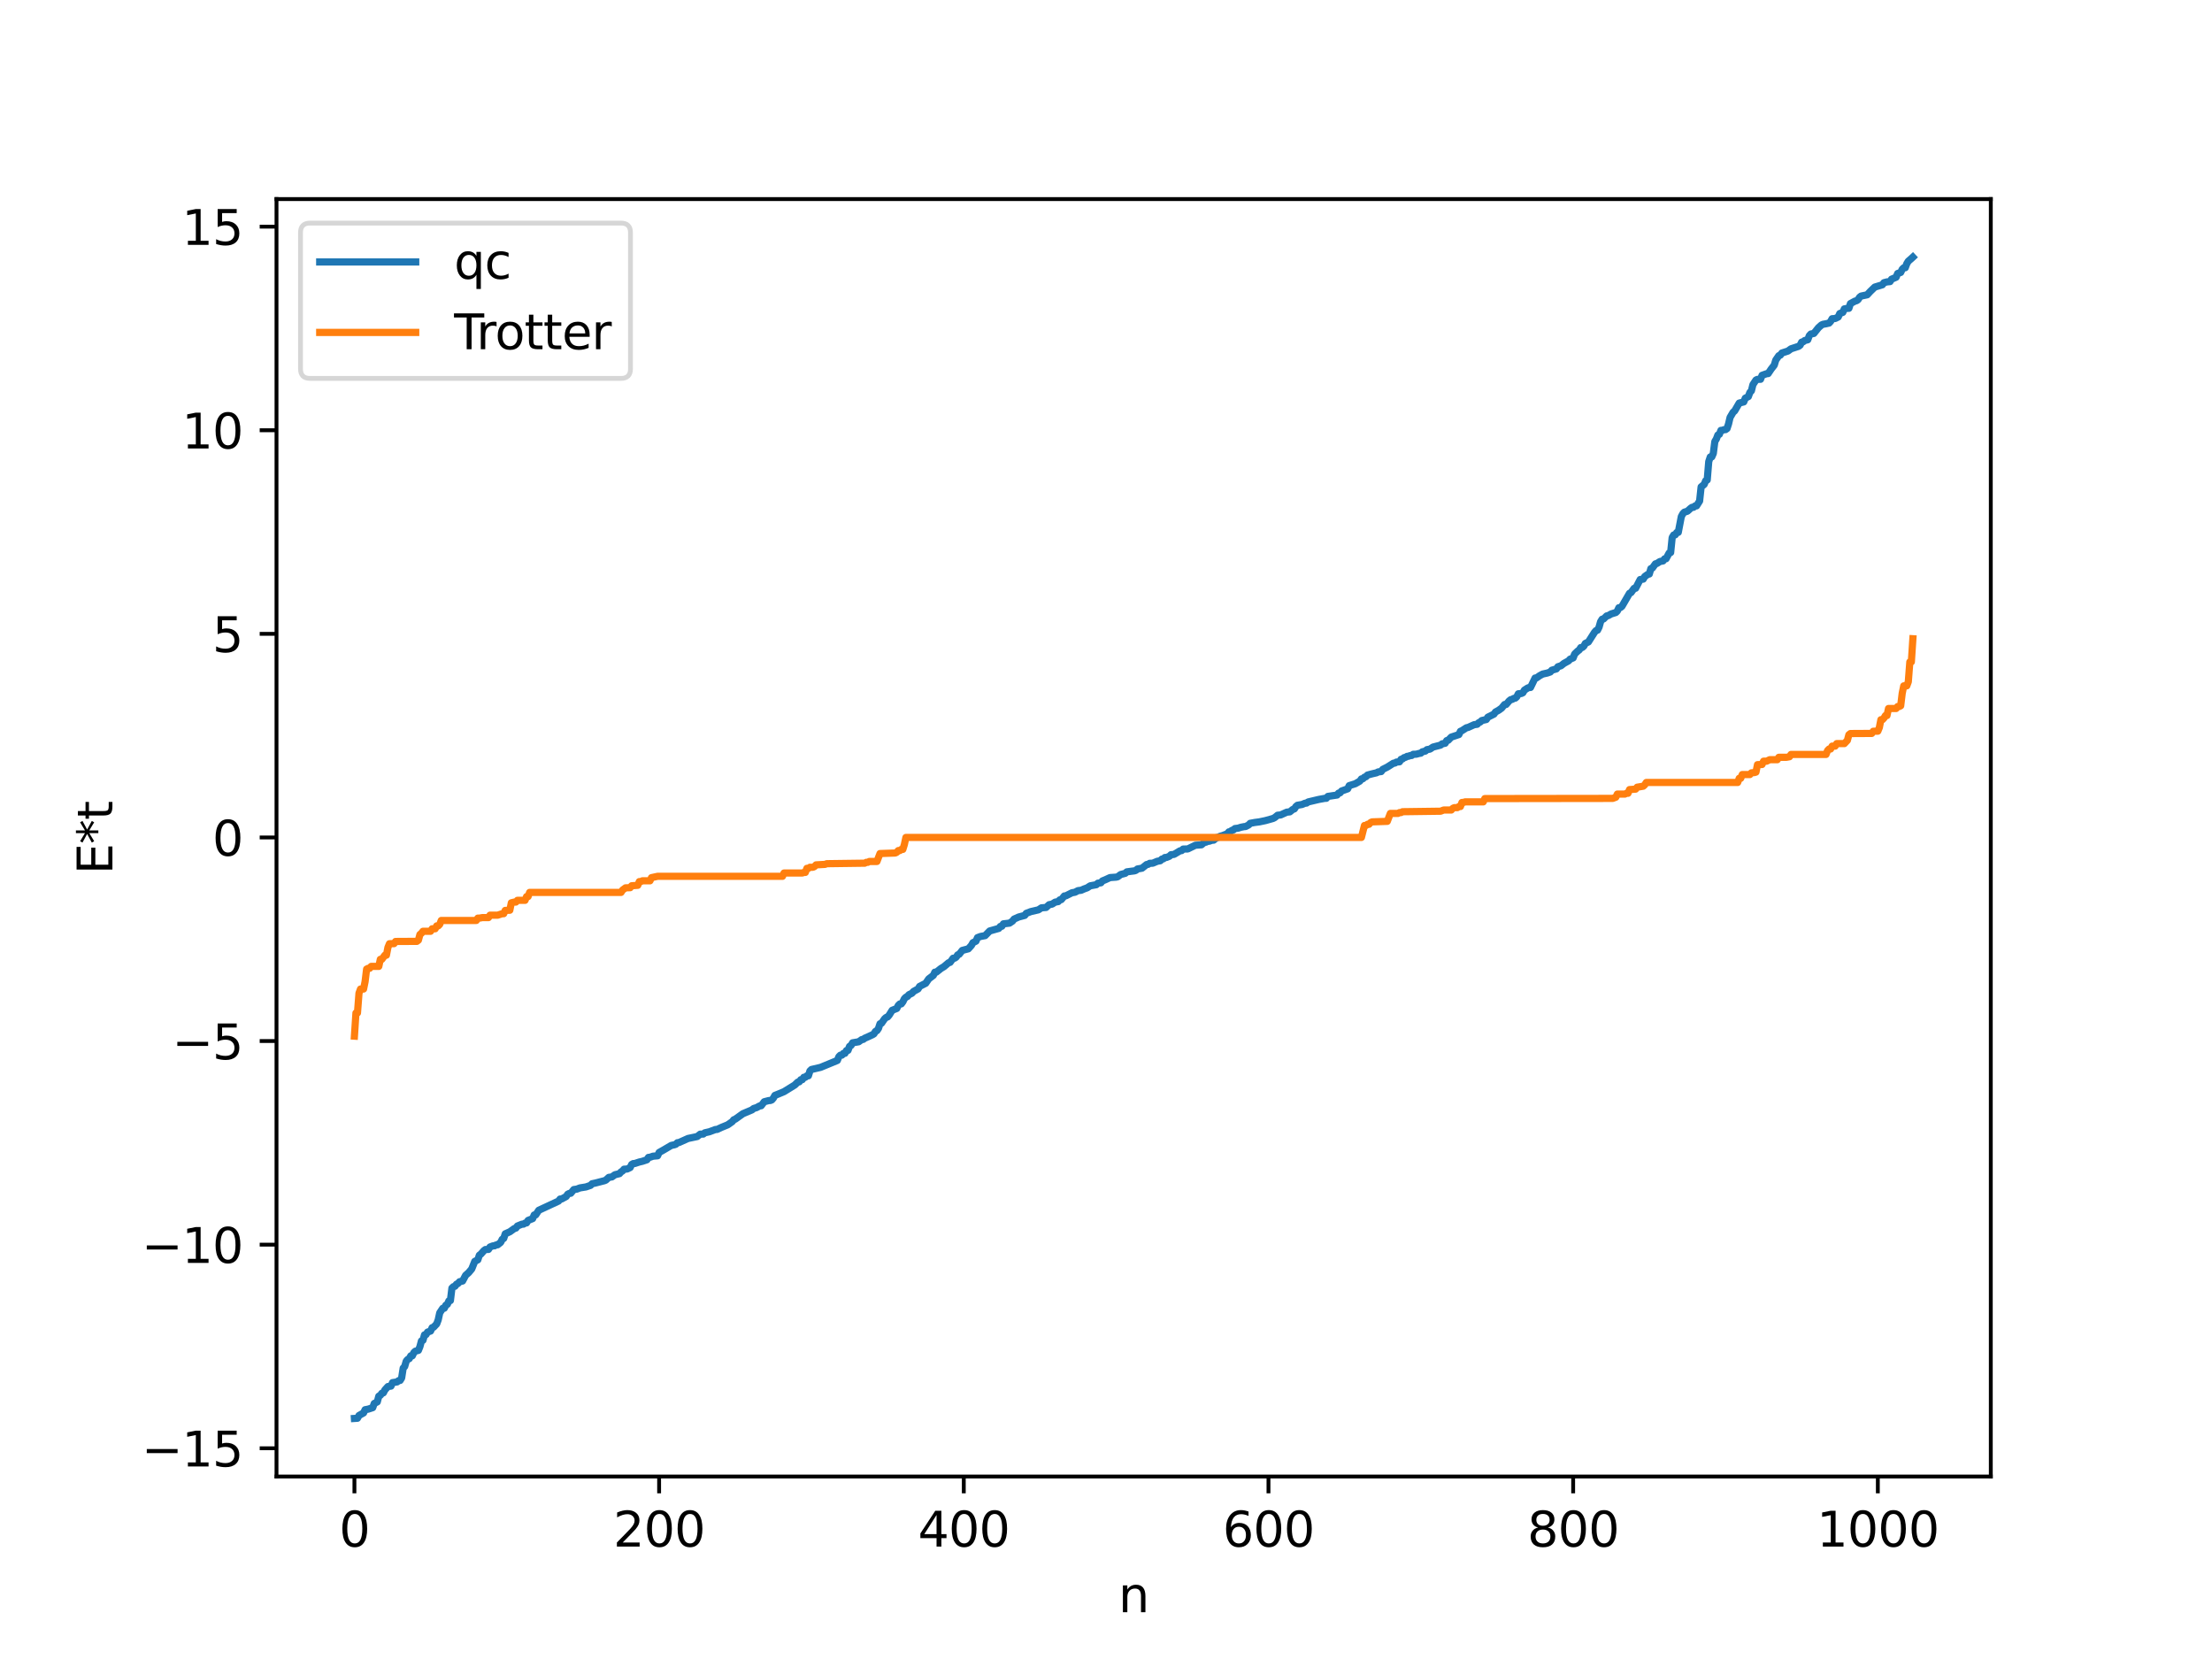 <?xml version="1.0" encoding="utf-8" standalone="no"?>
<!DOCTYPE svg PUBLIC "-//W3C//DTD SVG 1.1//EN"
  "http://www.w3.org/Graphics/SVG/1.1/DTD/svg11.dtd">
<svg xmlns:xlink="http://www.w3.org/1999/xlink" width="460.8pt" height="345.6pt" viewBox="0 0 460.8 345.6" xmlns="http://www.w3.org/2000/svg" version="1.1">
 <defs>
  <style type="text/css">*{stroke-linejoin: round; stroke-linecap: butt}</style>
 </defs>
 <g id="figure_1">
  <g id="patch_1">
   <path d="M 0 345.6 
L 460.8 345.6 
L 460.8 0 
L 0 0 
z
" style="fill: #ffffff"/>
  </g>
  <g id="axes_1">
   <g id="patch_2">
    <path d="M 57.6 307.584 
L 414.72 307.584 
L 414.72 41.472 
L 57.6 41.472 
z
" style="fill: #ffffff"/>
   </g>
   <g id="matplotlib.axis_1">
    <g id="xtick_1">
     <g id="line2d_1">
      <defs>
       <path id="ma1d4cf0ef5" d="M 0 0 
L 0 3.5 
" style="stroke: #000000; stroke-width: 0.8"/>
      </defs>
      <g>
       <use xlink:href="#ma1d4cf0ef5" x="73.833" y="307.584" style="stroke: #000000; stroke-width: 0.8"/>
      </g>
     </g>
     <g id="text_1">
      <!-- 0 -->
      <g transform="translate(70.651 322.182) scale(0.1 -0.1)">
       <defs>
        <path id="DejaVuSans-30" d="M 2034 4250 
Q 1547 4250 1301 3770 
Q 1056 3291 1056 2328 
Q 1056 1369 1301 889 
Q 1547 409 2034 409 
Q 2525 409 2770 889 
Q 3016 1369 3016 2328 
Q 3016 3291 2770 3770 
Q 2525 4250 2034 4250 
z
M 2034 4750 
Q 2819 4750 3233 4129 
Q 3647 3509 3647 2328 
Q 3647 1150 3233 529 
Q 2819 -91 2034 -91 
Q 1250 -91 836 529 
Q 422 1150 422 2328 
Q 422 3509 836 4129 
Q 1250 4750 2034 4750 
z
" transform="scale(0.016)"/>
       </defs>
       <use xlink:href="#DejaVuSans-30"/>
      </g>
     </g>
    </g>
    <g id="xtick_2">
     <g id="line2d_2">
      <g>
       <use xlink:href="#ma1d4cf0ef5" x="137.304" y="307.584" style="stroke: #000000; stroke-width: 0.8"/>
      </g>
     </g>
     <g id="text_2">
      <!-- 200 -->
      <g transform="translate(127.76 322.182) scale(0.1 -0.1)">
       <defs>
        <path id="DejaVuSans-32" d="M 1228 531 
L 3431 531 
L 3431 0 
L 469 0 
L 469 531 
Q 828 903 1448 1529 
Q 2069 2156 2228 2338 
Q 2531 2678 2651 2914 
Q 2772 3150 2772 3378 
Q 2772 3750 2511 3984 
Q 2250 4219 1831 4219 
Q 1534 4219 1204 4116 
Q 875 4013 500 3803 
L 500 4441 
Q 881 4594 1212 4672 
Q 1544 4750 1819 4750 
Q 2544 4750 2975 4387 
Q 3406 4025 3406 3419 
Q 3406 3131 3298 2873 
Q 3191 2616 2906 2266 
Q 2828 2175 2409 1742 
Q 1991 1309 1228 531 
z
" transform="scale(0.016)"/>
       </defs>
       <use xlink:href="#DejaVuSans-32"/>
       <use xlink:href="#DejaVuSans-30" x="63.623"/>
       <use xlink:href="#DejaVuSans-30" x="127.246"/>
      </g>
     </g>
    </g>
    <g id="xtick_3">
     <g id="line2d_3">
      <g>
       <use xlink:href="#ma1d4cf0ef5" x="200.775" y="307.584" style="stroke: #000000; stroke-width: 0.8"/>
      </g>
     </g>
     <g id="text_3">
      <!-- 400 -->
      <g transform="translate(191.231 322.182) scale(0.1 -0.1)">
       <defs>
        <path id="DejaVuSans-34" d="M 2419 4116 
L 825 1625 
L 2419 1625 
L 2419 4116 
z
M 2253 4666 
L 3047 4666 
L 3047 1625 
L 3713 1625 
L 3713 1100 
L 3047 1100 
L 3047 0 
L 2419 0 
L 2419 1100 
L 313 1100 
L 313 1709 
L 2253 4666 
z
" transform="scale(0.016)"/>
       </defs>
       <use xlink:href="#DejaVuSans-34"/>
       <use xlink:href="#DejaVuSans-30" x="63.623"/>
       <use xlink:href="#DejaVuSans-30" x="127.246"/>
      </g>
     </g>
    </g>
    <g id="xtick_4">
     <g id="line2d_4">
      <g>
       <use xlink:href="#ma1d4cf0ef5" x="264.246" y="307.584" style="stroke: #000000; stroke-width: 0.8"/>
      </g>
     </g>
     <g id="text_4">
      <!-- 600 -->
      <g transform="translate(254.702 322.182) scale(0.1 -0.1)">
       <defs>
        <path id="DejaVuSans-36" d="M 2113 2584 
Q 1688 2584 1439 2293 
Q 1191 2003 1191 1497 
Q 1191 994 1439 701 
Q 1688 409 2113 409 
Q 2538 409 2786 701 
Q 3034 994 3034 1497 
Q 3034 2003 2786 2293 
Q 2538 2584 2113 2584 
z
M 3366 4563 
L 3366 3988 
Q 3128 4100 2886 4159 
Q 2644 4219 2406 4219 
Q 1781 4219 1451 3797 
Q 1122 3375 1075 2522 
Q 1259 2794 1537 2939 
Q 1816 3084 2150 3084 
Q 2853 3084 3261 2657 
Q 3669 2231 3669 1497 
Q 3669 778 3244 343 
Q 2819 -91 2113 -91 
Q 1303 -91 875 529 
Q 447 1150 447 2328 
Q 447 3434 972 4092 
Q 1497 4750 2381 4750 
Q 2619 4750 2861 4703 
Q 3103 4656 3366 4563 
z
" transform="scale(0.016)"/>
       </defs>
       <use xlink:href="#DejaVuSans-36"/>
       <use xlink:href="#DejaVuSans-30" x="63.623"/>
       <use xlink:href="#DejaVuSans-30" x="127.246"/>
      </g>
     </g>
    </g>
    <g id="xtick_5">
     <g id="line2d_5">
      <g>
       <use xlink:href="#ma1d4cf0ef5" x="327.717" y="307.584" style="stroke: #000000; stroke-width: 0.8"/>
      </g>
     </g>
     <g id="text_5">
      <!-- 800 -->
      <g transform="translate(318.173 322.182) scale(0.1 -0.1)">
       <defs>
        <path id="DejaVuSans-38" d="M 2034 2216 
Q 1584 2216 1326 1975 
Q 1069 1734 1069 1313 
Q 1069 891 1326 650 
Q 1584 409 2034 409 
Q 2484 409 2743 651 
Q 3003 894 3003 1313 
Q 3003 1734 2745 1975 
Q 2488 2216 2034 2216 
z
M 1403 2484 
Q 997 2584 770 2862 
Q 544 3141 544 3541 
Q 544 4100 942 4425 
Q 1341 4750 2034 4750 
Q 2731 4750 3128 4425 
Q 3525 4100 3525 3541 
Q 3525 3141 3298 2862 
Q 3072 2584 2669 2484 
Q 3125 2378 3379 2068 
Q 3634 1759 3634 1313 
Q 3634 634 3220 271 
Q 2806 -91 2034 -91 
Q 1263 -91 848 271 
Q 434 634 434 1313 
Q 434 1759 690 2068 
Q 947 2378 1403 2484 
z
M 1172 3481 
Q 1172 3119 1398 2916 
Q 1625 2713 2034 2713 
Q 2441 2713 2670 2916 
Q 2900 3119 2900 3481 
Q 2900 3844 2670 4047 
Q 2441 4250 2034 4250 
Q 1625 4250 1398 4047 
Q 1172 3844 1172 3481 
z
" transform="scale(0.016)"/>
       </defs>
       <use xlink:href="#DejaVuSans-38"/>
       <use xlink:href="#DejaVuSans-30" x="63.623"/>
       <use xlink:href="#DejaVuSans-30" x="127.246"/>
      </g>
     </g>
    </g>
    <g id="xtick_6">
     <g id="line2d_6">
      <g>
       <use xlink:href="#ma1d4cf0ef5" x="391.188" y="307.584" style="stroke: #000000; stroke-width: 0.8"/>
      </g>
     </g>
     <g id="text_6">
      <!-- 1000 -->
      <g transform="translate(378.463 322.182) scale(0.1 -0.1)">
       <defs>
        <path id="DejaVuSans-31" d="M 794 531 
L 1825 531 
L 1825 4091 
L 703 3866 
L 703 4441 
L 1819 4666 
L 2450 4666 
L 2450 531 
L 3481 531 
L 3481 0 
L 794 0 
L 794 531 
z
" transform="scale(0.016)"/>
       </defs>
       <use xlink:href="#DejaVuSans-31"/>
       <use xlink:href="#DejaVuSans-30" x="63.623"/>
       <use xlink:href="#DejaVuSans-30" x="127.246"/>
       <use xlink:href="#DejaVuSans-30" x="190.869"/>
      </g>
     </g>
    </g>
    <g id="text_7">
     <!-- n -->
     <g transform="translate(232.991 335.861) scale(0.1 -0.1)">
      <defs>
       <path id="DejaVuSans-6e" d="M 3513 2113 
L 3513 0 
L 2938 0 
L 2938 2094 
Q 2938 2591 2744 2837 
Q 2550 3084 2163 3084 
Q 1697 3084 1428 2787 
Q 1159 2491 1159 1978 
L 1159 0 
L 581 0 
L 581 3500 
L 1159 3500 
L 1159 2956 
Q 1366 3272 1645 3428 
Q 1925 3584 2291 3584 
Q 2894 3584 3203 3211 
Q 3513 2838 3513 2113 
z
" transform="scale(0.016)"/>
      </defs>
      <use xlink:href="#DejaVuSans-6e"/>
     </g>
    </g>
   </g>
   <g id="matplotlib.axis_2">
    <g id="ytick_1">
     <g id="line2d_7">
      <defs>
       <path id="mb39055e27d" d="M 0 0 
L -3.5 0 
" style="stroke: #000000; stroke-width: 0.8"/>
      </defs>
      <g>
       <use xlink:href="#mb39055e27d" x="57.6" y="301.697" style="stroke: #000000; stroke-width: 0.8"/>
      </g>
     </g>
     <g id="text_8">
      <!-- −15 -->
      <g transform="translate(29.495 305.496) scale(0.1 -0.1)">
       <defs>
        <path id="DejaVuSans-2212" d="M 678 2272 
L 4684 2272 
L 4684 1741 
L 678 1741 
L 678 2272 
z
" transform="scale(0.016)"/>
        <path id="DejaVuSans-35" d="M 691 4666 
L 3169 4666 
L 3169 4134 
L 1269 4134 
L 1269 2991 
Q 1406 3038 1543 3061 
Q 1681 3084 1819 3084 
Q 2600 3084 3056 2656 
Q 3513 2228 3513 1497 
Q 3513 744 3044 326 
Q 2575 -91 1722 -91 
Q 1428 -91 1123 -41 
Q 819 9 494 109 
L 494 744 
Q 775 591 1075 516 
Q 1375 441 1709 441 
Q 2250 441 2565 725 
Q 2881 1009 2881 1497 
Q 2881 1984 2565 2268 
Q 2250 2553 1709 2553 
Q 1456 2553 1204 2497 
Q 953 2441 691 2322 
L 691 4666 
z
" transform="scale(0.016)"/>
       </defs>
       <use xlink:href="#DejaVuSans-2212"/>
       <use xlink:href="#DejaVuSans-31" x="83.789"/>
       <use xlink:href="#DejaVuSans-35" x="147.412"/>
      </g>
     </g>
    </g>
    <g id="ytick_2">
     <g id="line2d_8">
      <g>
       <use xlink:href="#mb39055e27d" x="57.6" y="259.283" style="stroke: #000000; stroke-width: 0.8"/>
      </g>
     </g>
     <g id="text_9">
      <!-- −10 -->
      <g transform="translate(29.495 263.082) scale(0.1 -0.1)">
       <use xlink:href="#DejaVuSans-2212"/>
       <use xlink:href="#DejaVuSans-31" x="83.789"/>
       <use xlink:href="#DejaVuSans-30" x="147.412"/>
      </g>
     </g>
    </g>
    <g id="ytick_3">
     <g id="line2d_9">
      <g>
       <use xlink:href="#mb39055e27d" x="57.6" y="216.869" style="stroke: #000000; stroke-width: 0.8"/>
      </g>
     </g>
     <g id="text_10">
      <!-- −5 -->
      <g transform="translate(35.858 220.669) scale(0.1 -0.1)">
       <use xlink:href="#DejaVuSans-2212"/>
       <use xlink:href="#DejaVuSans-35" x="83.789"/>
      </g>
     </g>
    </g>
    <g id="ytick_4">
     <g id="line2d_10">
      <g>
       <use xlink:href="#mb39055e27d" x="57.6" y="174.456" style="stroke: #000000; stroke-width: 0.8"/>
      </g>
     </g>
     <g id="text_11">
      <!-- 0 -->
      <g transform="translate(44.237 178.255) scale(0.1 -0.1)">
       <use xlink:href="#DejaVuSans-30"/>
      </g>
     </g>
    </g>
    <g id="ytick_5">
     <g id="line2d_11">
      <g>
       <use xlink:href="#mb39055e27d" x="57.6" y="132.042" style="stroke: #000000; stroke-width: 0.8"/>
      </g>
     </g>
     <g id="text_12">
      <!-- 5 -->
      <g transform="translate(44.237 135.841) scale(0.1 -0.1)">
       <use xlink:href="#DejaVuSans-35"/>
      </g>
     </g>
    </g>
    <g id="ytick_6">
     <g id="line2d_12">
      <g>
       <use xlink:href="#mb39055e27d" x="57.6" y="89.628" style="stroke: #000000; stroke-width: 0.8"/>
      </g>
     </g>
     <g id="text_13">
      <!-- 10 -->
      <g transform="translate(37.875 93.427) scale(0.1 -0.1)">
       <use xlink:href="#DejaVuSans-31"/>
       <use xlink:href="#DejaVuSans-30" x="63.623"/>
      </g>
     </g>
    </g>
    <g id="ytick_7">
     <g id="line2d_13">
      <g>
       <use xlink:href="#mb39055e27d" x="57.6" y="47.214" style="stroke: #000000; stroke-width: 0.8"/>
      </g>
     </g>
     <g id="text_14">
      <!-- 15 -->
      <g transform="translate(37.875 51.013) scale(0.1 -0.1)">
       <use xlink:href="#DejaVuSans-31"/>
       <use xlink:href="#DejaVuSans-35" x="63.623"/>
      </g>
     </g>
    </g>
    <g id="text_15">
     <!-- E*t -->
     <g transform="translate(23.416 182.148) rotate(-90) scale(0.1 -0.1)">
      <defs>
       <path id="DejaVuSans-45" d="M 628 4666 
L 3578 4666 
L 3578 4134 
L 1259 4134 
L 1259 2753 
L 3481 2753 
L 3481 2222 
L 1259 2222 
L 1259 531 
L 3634 531 
L 3634 0 
L 628 0 
L 628 4666 
z
" transform="scale(0.016)"/>
       <path id="DejaVuSans-2a" d="M 3009 3897 
L 1888 3291 
L 3009 2681 
L 2828 2375 
L 1778 3009 
L 1778 1831 
L 1422 1831 
L 1422 3009 
L 372 2375 
L 191 2681 
L 1313 3291 
L 191 3897 
L 372 4206 
L 1422 3572 
L 1422 4750 
L 1778 4750 
L 1778 3572 
L 2828 4206 
L 3009 3897 
z
" transform="scale(0.016)"/>
       <path id="DejaVuSans-74" d="M 1172 4494 
L 1172 3500 
L 2356 3500 
L 2356 3053 
L 1172 3053 
L 1172 1153 
Q 1172 725 1289 603 
Q 1406 481 1766 481 
L 2356 481 
L 2356 0 
L 1766 0 
Q 1100 0 847 248 
Q 594 497 594 1153 
L 594 3053 
L 172 3053 
L 172 3500 
L 594 3500 
L 594 4494 
L 1172 4494 
z
" transform="scale(0.016)"/>
      </defs>
      <use xlink:href="#DejaVuSans-45"/>
      <use xlink:href="#DejaVuSans-2a" x="63.184"/>
      <use xlink:href="#DejaVuSans-74" x="113.184"/>
     </g>
    </g>
   </g>
   <g id="line2d_14">
    <path d="M 73.833 295.488 
L 74.467 295.446 
L 74.785 294.875 
L 75.42 294.516 
L 75.737 294.342 
L 76.054 293.67 
L 76.689 293.552 
L 77.641 293.244 
L 77.958 292.371 
L 78.593 292.043 
L 78.91 290.852 
L 79.228 290.678 
L 79.545 290.244 
L 79.862 290.154 
L 80.18 289.543 
L 80.815 288.84 
L 81.449 288.753 
L 81.767 288.025 
L 82.719 287.879 
L 83.036 287.618 
L 83.353 287.572 
L 83.671 287.054 
L 83.988 285.009 
L 84.305 284.661 
L 84.623 283.555 
L 84.94 283.185 
L 85.258 283.036 
L 85.575 282.447 
L 85.892 282.443 
L 86.21 281.775 
L 86.527 281.477 
L 87.162 281.308 
L 87.479 280.517 
L 87.796 279.336 
L 88.114 279.209 
L 88.431 278.073 
L 88.748 278.018 
L 89.066 277.498 
L 89.7 277.283 
L 90.018 276.577 
L 90.335 276.473 
L 90.97 275.798 
L 91.287 274.949 
L 91.605 273.489 
L 92.239 272.541 
L 92.557 272.524 
L 92.874 271.897 
L 93.191 271.715 
L 93.509 270.999 
L 93.826 270.937 
L 94.143 268.342 
L 94.461 268.036 
L 94.778 267.952 
L 95.096 267.524 
L 95.413 267.378 
L 95.73 267.008 
L 96.365 266.859 
L 97 265.667 
L 97.634 265.108 
L 98.269 264.349 
L 98.904 262.764 
L 99.539 262.446 
L 99.856 261.486 
L 100.173 261.252 
L 100.808 260.534 
L 101.125 260.298 
L 101.76 260.276 
L 102.077 259.771 
L 102.712 259.53 
L 103.029 259.524 
L 103.347 259.34 
L 103.664 259.312 
L 104.299 258.811 
L 104.616 258.172 
L 104.934 257.987 
L 105.251 257.027 
L 106.203 256.604 
L 107.155 255.919 
L 107.472 255.835 
L 107.79 255.4 
L 108.742 255.015 
L 109.059 255.006 
L 109.377 254.794 
L 109.694 254.755 
L 110.011 254.235 
L 110.963 253.859 
L 111.281 253.099 
L 111.598 253.083 
L 112.233 252.123 
L 116.358 250.206 
L 116.676 249.781 
L 116.993 249.776 
L 117.945 249.256 
L 118.262 248.781 
L 118.58 248.616 
L 118.897 248.576 
L 119.532 247.806 
L 120.167 247.714 
L 120.801 247.466 
L 122.071 247.26 
L 123.023 246.933 
L 123.34 246.595 
L 123.975 246.461 
L 125.879 245.972 
L 126.196 245.848 
L 126.831 245.27 
L 127.466 245.177 
L 128.1 244.723 
L 129.053 244.49 
L 129.37 244.126 
L 129.687 243.936 
L 130.005 243.56 
L 130.639 243.531 
L 131.274 243.222 
L 131.591 242.577 
L 131.909 242.398 
L 132.226 242.383 
L 133.178 242.07 
L 133.813 241.922 
L 134.765 241.604 
L 135.082 241.11 
L 135.4 241.082 
L 136.034 240.856 
L 136.986 240.773 
L 137.304 240.084 
L 138.256 239.546 
L 139.843 238.611 
L 140.477 238.48 
L 140.795 238.367 
L 141.112 238.049 
L 141.429 238.018 
L 143.334 237.164 
L 145.238 236.765 
L 145.872 236.267 
L 146.507 236.245 
L 146.824 235.985 
L 147.777 235.768 
L 149.046 235.294 
L 149.363 235.292 
L 150.315 234.847 
L 151.585 234.327 
L 152.537 233.662 
L 152.854 233.265 
L 153.172 233.142 
L 154.758 232.006 
L 156.662 231.204 
L 156.98 230.924 
L 157.615 230.733 
L 158.249 230.377 
L 158.567 230.346 
L 159.201 229.516 
L 160.153 229.265 
L 160.471 229.259 
L 160.788 229.124 
L 161.105 228.76 
L 161.423 228.192 
L 162.058 227.942 
L 163.327 227.411 
L 165.548 226.037 
L 166.183 225.425 
L 166.5 225.37 
L 166.818 224.924 
L 167.135 224.912 
L 167.453 224.414 
L 167.77 224.41 
L 168.087 224.111 
L 168.405 224.107 
L 168.722 223.104 
L 169.039 222.795 
L 170.943 222.35 
L 174.434 220.912 
L 174.752 220.127 
L 175.069 219.812 
L 175.386 219.803 
L 175.704 219.442 
L 176.021 219.429 
L 176.339 218.843 
L 176.656 218.813 
L 176.973 217.981 
L 177.291 217.782 
L 177.608 217.237 
L 178.877 217.021 
L 179.512 216.567 
L 179.829 216.523 
L 180.147 216.277 
L 180.781 216.006 
L 181.734 215.563 
L 182.051 215.374 
L 182.368 214.869 
L 182.686 214.698 
L 183.003 214.235 
L 183.32 213.273 
L 183.638 213.156 
L 184.272 212.245 
L 184.59 211.955 
L 184.907 211.841 
L 185.224 211.473 
L 185.859 210.461 
L 186.811 210.085 
L 187.129 209.453 
L 187.446 209.146 
L 187.763 209.125 
L 188.081 208.699 
L 188.398 208.05 
L 188.715 207.73 
L 189.033 207.586 
L 189.35 207.209 
L 189.985 206.907 
L 190.302 206.535 
L 191.254 206.012 
L 191.572 205.485 
L 192.841 204.837 
L 193.476 203.916 
L 194.428 203.191 
L 194.745 202.52 
L 195.062 202.512 
L 196.015 201.752 
L 196.649 201.37 
L 197.284 200.83 
L 197.601 200.56 
L 197.919 200.481 
L 198.553 199.616 
L 198.871 199.603 
L 199.188 199.396 
L 199.505 198.915 
L 199.823 198.786 
L 200.458 197.988 
L 201.727 197.653 
L 202.362 196.943 
L 202.679 196.377 
L 203.314 196.058 
L 203.631 195.324 
L 204.266 195.085 
L 205.218 194.909 
L 206.17 193.939 
L 208.074 193.4 
L 208.391 192.994 
L 208.709 192.958 
L 209.026 192.452 
L 210.296 192.306 
L 210.93 191.879 
L 211.248 191.462 
L 212.2 191.034 
L 213.469 190.695 
L 213.786 190.268 
L 214.739 189.903 
L 216.325 189.536 
L 216.96 189.116 
L 217.912 189.043 
L 218.547 188.467 
L 219.181 188.34 
L 219.816 187.927 
L 220.451 187.819 
L 220.768 187.461 
L 221.086 187.408 
L 221.72 186.647 
L 222.038 186.619 
L 223.307 185.981 
L 223.942 185.866 
L 224.577 185.532 
L 225.211 185.46 
L 225.846 185.179 
L 226.481 184.948 
L 227.115 184.531 
L 228.385 184.3 
L 228.702 183.987 
L 229.337 183.903 
L 229.654 183.516 
L 230.289 183.255 
L 231.241 182.815 
L 232.51 182.725 
L 232.828 182.652 
L 233.462 182.178 
L 234.415 181.925 
L 234.732 181.627 
L 235.684 181.495 
L 236.319 181.416 
L 236.636 181.311 
L 236.953 181.026 
L 237.905 180.859 
L 238.858 180.1 
L 239.175 180.059 
L 239.492 179.845 
L 240.127 179.821 
L 241.079 179.422 
L 241.714 179.305 
L 242.031 178.97 
L 242.348 178.912 
L 242.666 178.635 
L 242.983 178.631 
L 243.618 178.372 
L 243.935 178.052 
L 244.57 177.986 
L 245.839 177.229 
L 246.157 177.193 
L 246.474 176.875 
L 247.426 176.855 
L 249.013 176.078 
L 250.282 175.988 
L 250.917 175.453 
L 251.234 175.442 
L 251.552 175.257 
L 251.869 175.255 
L 252.504 175.032 
L 252.821 175.022 
L 253.456 174.486 
L 253.773 174.444 
L 254.091 174.24 
L 254.725 174.057 
L 255.677 173.675 
L 255.995 173.292 
L 256.312 173.242 
L 256.629 172.969 
L 256.947 172.882 
L 257.264 172.601 
L 257.899 172.527 
L 258.534 172.329 
L 259.168 172.203 
L 259.486 172.18 
L 260.12 171.849 
L 260.438 171.511 
L 261.39 171.335 
L 262.342 171.211 
L 263.611 170.946 
L 265.198 170.5 
L 265.515 170.34 
L 266.15 169.827 
L 266.785 169.769 
L 268.054 169.189 
L 268.689 169.126 
L 269.324 168.607 
L 269.641 168.512 
L 269.958 168.017 
L 270.276 167.754 
L 270.91 167.644 
L 271.228 167.592 
L 271.862 167.324 
L 272.18 167.298 
L 272.497 167.063 
L 274.719 166.539 
L 275.988 166.306 
L 276.305 166.297 
L 276.623 165.907 
L 278.21 165.668 
L 278.527 165.623 
L 278.844 165.226 
L 279.162 165.16 
L 279.479 164.78 
L 280.748 164.328 
L 281.066 163.664 
L 282.335 163.262 
L 283.287 162.716 
L 283.605 162.261 
L 283.922 162.223 
L 284.239 161.901 
L 284.557 161.802 
L 284.874 161.46 
L 285.826 161.205 
L 286.778 160.983 
L 287.096 160.8 
L 287.73 160.731 
L 288.048 160.277 
L 289 159.798 
L 290.269 158.994 
L 290.586 158.959 
L 290.904 158.755 
L 291.539 158.702 
L 291.856 158.179 
L 292.173 158.102 
L 292.491 157.83 
L 292.808 157.76 
L 293.125 157.563 
L 293.443 157.536 
L 293.76 157.394 
L 294.077 157.384 
L 294.395 157.134 
L 295.029 157.114 
L 295.664 156.944 
L 295.981 156.898 
L 296.299 156.614 
L 296.934 156.458 
L 297.251 156.168 
L 297.886 156.058 
L 298.52 155.628 
L 300.107 155.22 
L 300.424 154.955 
L 301.059 154.832 
L 301.377 154.279 
L 301.694 154.204 
L 302.329 153.55 
L 303.915 153.022 
L 304.233 152.343 
L 304.55 152.213 
L 305.502 151.598 
L 305.82 151.544 
L 307.089 150.968 
L 307.724 150.88 
L 308.041 150.547 
L 308.358 150.42 
L 308.676 150.104 
L 309.628 149.887 
L 309.945 149.402 
L 311.215 148.767 
L 311.532 148.324 
L 312.167 147.975 
L 312.801 147.525 
L 313.436 146.759 
L 313.753 146.753 
L 314.388 146.008 
L 314.705 145.756 
L 315.023 145.693 
L 315.34 145.488 
L 315.658 145.436 
L 315.975 145.157 
L 316.292 144.529 
L 316.927 144.469 
L 317.244 144.314 
L 317.562 143.766 
L 318.196 143.356 
L 318.514 143.221 
L 318.831 143.213 
L 319.783 141.25 
L 320.1 141.211 
L 320.735 140.762 
L 321.37 140.416 
L 322.322 140.207 
L 322.957 139.985 
L 323.274 139.615 
L 324.226 139.344 
L 324.543 138.892 
L 325.178 138.691 
L 325.813 138.189 
L 326.765 137.667 
L 327.082 137.313 
L 327.717 137.055 
L 328.034 136.231 
L 328.669 135.627 
L 328.986 135.398 
L 329.304 134.897 
L 329.621 134.878 
L 329.939 134.611 
L 330.256 134.034 
L 330.891 133.73 
L 332.16 131.737 
L 332.477 131.371 
L 332.795 131.279 
L 333.112 130.639 
L 333.429 129.515 
L 333.747 128.995 
L 334.064 128.93 
L 334.699 128.309 
L 335.016 128.246 
L 335.651 127.89 
L 336.603 127.6 
L 336.92 127.292 
L 337.238 126.598 
L 337.555 126.571 
L 337.872 126.322 
L 339.459 123.593 
L 339.777 123.447 
L 340.411 122.564 
L 340.729 122.546 
L 341.681 120.726 
L 342.315 120.642 
L 342.633 120.095 
L 343.267 119.654 
L 343.585 119.575 
L 343.902 118.458 
L 344.22 118.336 
L 344.854 117.461 
L 345.172 117.375 
L 345.806 116.969 
L 346.441 116.854 
L 346.758 116.42 
L 347.076 116.392 
L 347.71 115.212 
L 348.028 115.102 
L 348.345 111.978 
L 348.662 111.448 
L 348.98 111.418 
L 349.297 110.928 
L 349.615 110.898 
L 350.249 107.607 
L 350.567 107.017 
L 350.884 106.692 
L 351.519 106.496 
L 352.153 105.921 
L 352.471 105.688 
L 352.788 105.679 
L 353.105 105.4 
L 353.423 105.382 
L 354.058 104.373 
L 354.375 101.429 
L 355.01 100.908 
L 355.327 100.141 
L 355.644 99.992 
L 355.962 96.151 
L 356.279 95.193 
L 356.596 95.181 
L 356.914 94.454 
L 357.231 91.973 
L 357.548 91.452 
L 357.866 90.619 
L 358.183 90.472 
L 358.5 89.655 
L 358.818 89.648 
L 359.135 89.502 
L 359.453 89.502 
L 359.77 89.28 
L 360.087 88.31 
L 360.405 86.957 
L 361.039 85.875 
L 361.357 85.608 
L 362.309 83.97 
L 363.261 83.723 
L 363.578 82.941 
L 364.213 82.623 
L 364.53 81.752 
L 364.848 81.419 
L 365.165 80.127 
L 365.8 79.171 
L 366.117 79.022 
L 366.752 79.013 
L 367.069 78.185 
L 368.021 77.849 
L 368.339 77.823 
L 368.973 76.879 
L 369.608 76.072 
L 369.925 75.019 
L 370.56 74.1 
L 370.877 73.983 
L 371.195 73.54 
L 372.464 73.13 
L 373.099 72.665 
L 374.686 72.145 
L 375.003 71.9 
L 375.32 71.273 
L 375.638 71.195 
L 375.955 70.936 
L 376.59 70.78 
L 376.907 69.93 
L 377.224 69.587 
L 377.859 69.461 
L 378.811 68.271 
L 379.446 67.702 
L 379.763 67.559 
L 380.398 67.444 
L 381.033 67.301 
L 381.35 66.956 
L 381.667 66.395 
L 382.302 66.353 
L 382.937 66.032 
L 383.254 65.318 
L 383.889 65.072 
L 384.206 64.347 
L 384.841 64.232 
L 385.158 64.227 
L 385.476 63.246 
L 386.428 62.727 
L 386.745 62.645 
L 387.062 62.429 
L 387.38 61.931 
L 387.697 61.682 
L 388.967 61.412 
L 389.601 60.722 
L 390.553 59.804 
L 392.14 59.324 
L 392.458 58.889 
L 393.092 58.724 
L 393.727 58.663 
L 394.044 58.16 
L 394.996 57.754 
L 395.314 56.971 
L 395.948 56.756 
L 396.266 56.09 
L 396.583 55.786 
L 396.9 55.777 
L 397.218 54.926 
L 397.535 54.409 
L 398.17 53.864 
L 398.487 53.568 
L 398.487 53.568 
" clip-path="url(#p43db120835)" style="fill: none; stroke: #1f77b4; stroke-width: 1.5; stroke-linecap: square"/>
   </g>
   <g id="line2d_15">
    <path d="M 73.833 215.852 
L 74.15 211.021 
L 74.467 211.021 
L 74.785 206.892 
L 75.102 206.034 
L 75.737 206.034 
L 76.054 204.489 
L 76.372 201.881 
L 76.689 201.721 
L 77.006 201.721 
L 77.324 201.318 
L 78.91 201.318 
L 79.228 199.846 
L 79.545 199.846 
L 80.18 198.985 
L 80.497 198.985 
L 80.815 197.358 
L 81.132 196.592 
L 82.084 196.579 
L 82.401 196.125 
L 86.844 196.1 
L 87.162 195.852 
L 87.479 194.673 
L 87.796 194.412 
L 88.114 194.004 
L 89.7 194.004 
L 90.018 193.482 
L 90.653 193.482 
L 90.97 192.877 
L 91.287 192.877 
L 91.605 192.561 
L 91.922 191.749 
L 99.221 191.749 
L 99.539 191.266 
L 99.856 191.266 
L 100.491 191.151 
L 101.76 191.151 
L 102.077 190.65 
L 103.664 190.65 
L 104.616 190.341 
L 104.934 190.341 
L 105.251 189.654 
L 106.203 189.619 
L 106.52 188.068 
L 107.155 187.914 
L 107.472 187.914 
L 107.79 187.557 
L 109.377 187.557 
L 109.694 186.773 
L 110.011 186.773 
L 110.329 185.907 
L 129.37 185.907 
L 129.687 185.414 
L 130.322 184.951 
L 131.274 184.922 
L 131.591 184.519 
L 132.861 184.427 
L 133.178 183.652 
L 133.496 183.652 
L 133.813 183.49 
L 135.4 183.49 
L 135.717 182.829 
L 136.986 182.553 
L 163.01 182.553 
L 163.327 181.867 
L 167.135 181.867 
L 167.453 181.741 
L 167.77 181.741 
L 168.087 180.892 
L 168.405 180.892 
L 168.722 180.665 
L 169.357 180.665 
L 169.674 180.519 
L 169.991 180.169 
L 171.896 180.063 
L 172.213 179.922 
L 180.147 179.817 
L 180.464 179.637 
L 180.781 179.637 
L 181.099 179.46 
L 182.686 179.46 
L 183.32 177.809 
L 186.494 177.699 
L 186.811 177.554 
L 187.129 177.191 
L 187.446 177.191 
L 187.763 176.945 
L 188.081 176.945 
L 188.398 175.919 
L 188.715 174.456 
L 283.605 174.456 
L 284.239 171.966 
L 284.557 171.966 
L 284.874 171.72 
L 285.191 171.72 
L 285.509 171.357 
L 285.826 171.212 
L 289 171.102 
L 289.634 169.451 
L 291.221 169.451 
L 291.539 169.274 
L 291.856 169.274 
L 292.173 169.094 
L 300.107 168.989 
L 300.742 168.742 
L 302.329 168.742 
L 302.646 168.392 
L 302.963 168.246 
L 303.598 168.246 
L 303.915 168.019 
L 304.233 168.019 
L 304.55 167.17 
L 304.867 167.17 
L 305.185 167.044 
L 308.993 167.044 
L 309.31 166.358 
L 335.968 166.321 
L 336.603 166.082 
L 336.92 165.421 
L 338.507 165.421 
L 338.824 165.259 
L 339.142 165.259 
L 339.459 164.484 
L 340.729 164.392 
L 341.046 163.989 
L 342.315 163.78 
L 342.633 163.497 
L 342.95 163.004 
L 361.991 163.004 
L 362.309 162.138 
L 362.626 162.138 
L 362.943 161.354 
L 364.53 161.354 
L 364.848 160.997 
L 365.482 160.935 
L 365.8 160.843 
L 366.117 159.292 
L 367.069 159.257 
L 367.386 158.57 
L 368.021 158.57 
L 368.656 158.261 
L 370.243 158.261 
L 370.56 157.76 
L 372.147 157.76 
L 372.781 157.645 
L 373.099 157.162 
L 380.398 157.162 
L 380.715 156.35 
L 381.033 156.035 
L 381.35 156.035 
L 381.667 155.429 
L 382.302 155.429 
L 382.62 154.907 
L 384.206 154.907 
L 384.841 154.238 
L 385.158 153.06 
L 385.476 152.811 
L 389.919 152.786 
L 390.236 152.332 
L 391.188 152.319 
L 391.505 151.553 
L 391.823 149.926 
L 392.14 149.926 
L 392.458 149.597 
L 392.775 149.065 
L 393.092 149.065 
L 393.41 147.593 
L 394.996 147.593 
L 395.314 147.19 
L 395.631 147.19 
L 395.948 147.03 
L 396.266 144.422 
L 396.583 142.877 
L 397.218 142.877 
L 397.535 142.019 
L 397.853 137.89 
L 398.17 137.89 
L 398.487 133.06 
L 398.487 133.06 
" clip-path="url(#p43db120835)" style="fill: none; stroke: #ff7f0e; stroke-width: 1.5; stroke-linecap: square"/>
   </g>
   <g id="patch_3">
    <path d="M 57.6 307.584 
L 57.6 41.472 
" style="fill: none; stroke: #000000; stroke-width: 0.8; stroke-linejoin: miter; stroke-linecap: square"/>
   </g>
   <g id="patch_4">
    <path d="M 414.72 307.584 
L 414.72 41.472 
" style="fill: none; stroke: #000000; stroke-width: 0.8; stroke-linejoin: miter; stroke-linecap: square"/>
   </g>
   <g id="patch_5">
    <path d="M 57.6 307.584 
L 414.72 307.584 
" style="fill: none; stroke: #000000; stroke-width: 0.8; stroke-linejoin: miter; stroke-linecap: square"/>
   </g>
   <g id="patch_6">
    <path d="M 57.6 41.472 
L 414.72 41.472 
" style="fill: none; stroke: #000000; stroke-width: 0.8; stroke-linejoin: miter; stroke-linecap: square"/>
   </g>
   <g id="legend_1">
    <g id="patch_7">
     <path d="M 64.6 78.828 
L 129.342 78.828 
Q 131.342 78.828 131.342 76.828 
L 131.342 48.472 
Q 131.342 46.472 129.342 46.472 
L 64.6 46.472 
Q 62.6 46.472 62.6 48.472 
L 62.6 76.828 
Q 62.6 78.828 64.6 78.828 
z
" style="fill: #ffffff; opacity: 0.8; stroke: #cccccc; stroke-linejoin: miter"/>
    </g>
    <g id="line2d_16">
     <path d="M 66.6 54.57 
L 76.6 54.57 
L 86.6 54.57 
" style="fill: none; stroke: #1f77b4; stroke-width: 1.5; stroke-linecap: square"/>
    </g>
    <g id="text_16">
     <!-- qc -->
     <g transform="translate(94.6 58.07) scale(0.1 -0.1)">
      <defs>
       <path id="DejaVuSans-71" d="M 947 1747 
Q 947 1113 1208 752 
Q 1469 391 1925 391 
Q 2381 391 2643 752 
Q 2906 1113 2906 1747 
Q 2906 2381 2643 2742 
Q 2381 3103 1925 3103 
Q 1469 3103 1208 2742 
Q 947 2381 947 1747 
z
M 2906 525 
Q 2725 213 2448 61 
Q 2172 -91 1784 -91 
Q 1150 -91 751 415 
Q 353 922 353 1747 
Q 353 2572 751 3078 
Q 1150 3584 1784 3584 
Q 2172 3584 2448 3432 
Q 2725 3281 2906 2969 
L 2906 3500 
L 3481 3500 
L 3481 -1331 
L 2906 -1331 
L 2906 525 
z
" transform="scale(0.016)"/>
       <path id="DejaVuSans-63" d="M 3122 3366 
L 3122 2828 
Q 2878 2963 2633 3030 
Q 2388 3097 2138 3097 
Q 1578 3097 1268 2742 
Q 959 2388 959 1747 
Q 959 1106 1268 751 
Q 1578 397 2138 397 
Q 2388 397 2633 464 
Q 2878 531 3122 666 
L 3122 134 
Q 2881 22 2623 -34 
Q 2366 -91 2075 -91 
Q 1284 -91 818 406 
Q 353 903 353 1747 
Q 353 2603 823 3093 
Q 1294 3584 2113 3584 
Q 2378 3584 2631 3529 
Q 2884 3475 3122 3366 
z
" transform="scale(0.016)"/>
      </defs>
      <use xlink:href="#DejaVuSans-71"/>
      <use xlink:href="#DejaVuSans-63" x="63.477"/>
     </g>
    </g>
    <g id="line2d_17">
     <path d="M 66.6 69.249 
L 76.6 69.249 
L 86.6 69.249 
" style="fill: none; stroke: #ff7f0e; stroke-width: 1.5; stroke-linecap: square"/>
    </g>
    <g id="text_17">
     <!-- Trotter -->
     <g transform="translate(94.6 72.749) scale(0.1 -0.1)">
      <defs>
       <path id="DejaVuSans-54" d="M -19 4666 
L 3928 4666 
L 3928 4134 
L 2272 4134 
L 2272 0 
L 1638 0 
L 1638 4134 
L -19 4134 
L -19 4666 
z
" transform="scale(0.016)"/>
       <path id="DejaVuSans-72" d="M 2631 2963 
Q 2534 3019 2420 3045 
Q 2306 3072 2169 3072 
Q 1681 3072 1420 2755 
Q 1159 2438 1159 1844 
L 1159 0 
L 581 0 
L 581 3500 
L 1159 3500 
L 1159 2956 
Q 1341 3275 1631 3429 
Q 1922 3584 2338 3584 
Q 2397 3584 2469 3576 
Q 2541 3569 2628 3553 
L 2631 2963 
z
" transform="scale(0.016)"/>
       <path id="DejaVuSans-6f" d="M 1959 3097 
Q 1497 3097 1228 2736 
Q 959 2375 959 1747 
Q 959 1119 1226 758 
Q 1494 397 1959 397 
Q 2419 397 2687 759 
Q 2956 1122 2956 1747 
Q 2956 2369 2687 2733 
Q 2419 3097 1959 3097 
z
M 1959 3584 
Q 2709 3584 3137 3096 
Q 3566 2609 3566 1747 
Q 3566 888 3137 398 
Q 2709 -91 1959 -91 
Q 1206 -91 779 398 
Q 353 888 353 1747 
Q 353 2609 779 3096 
Q 1206 3584 1959 3584 
z
" transform="scale(0.016)"/>
       <path id="DejaVuSans-65" d="M 3597 1894 
L 3597 1613 
L 953 1613 
Q 991 1019 1311 708 
Q 1631 397 2203 397 
Q 2534 397 2845 478 
Q 3156 559 3463 722 
L 3463 178 
Q 3153 47 2828 -22 
Q 2503 -91 2169 -91 
Q 1331 -91 842 396 
Q 353 884 353 1716 
Q 353 2575 817 3079 
Q 1281 3584 2069 3584 
Q 2775 3584 3186 3129 
Q 3597 2675 3597 1894 
z
M 3022 2063 
Q 3016 2534 2758 2815 
Q 2500 3097 2075 3097 
Q 1594 3097 1305 2825 
Q 1016 2553 972 2059 
L 3022 2063 
z
" transform="scale(0.016)"/>
      </defs>
      <use xlink:href="#DejaVuSans-54"/>
      <use xlink:href="#DejaVuSans-72" x="46.334"/>
      <use xlink:href="#DejaVuSans-6f" x="85.197"/>
      <use xlink:href="#DejaVuSans-74" x="146.379"/>
      <use xlink:href="#DejaVuSans-74" x="185.588"/>
      <use xlink:href="#DejaVuSans-65" x="224.797"/>
      <use xlink:href="#DejaVuSans-72" x="286.32"/>
     </g>
    </g>
   </g>
  </g>
 </g>
 <defs>
  <clipPath id="p43db120835">
   <rect x="57.6" y="41.472" width="357.12" height="266.112"/>
  </clipPath>
 </defs>
</svg>
